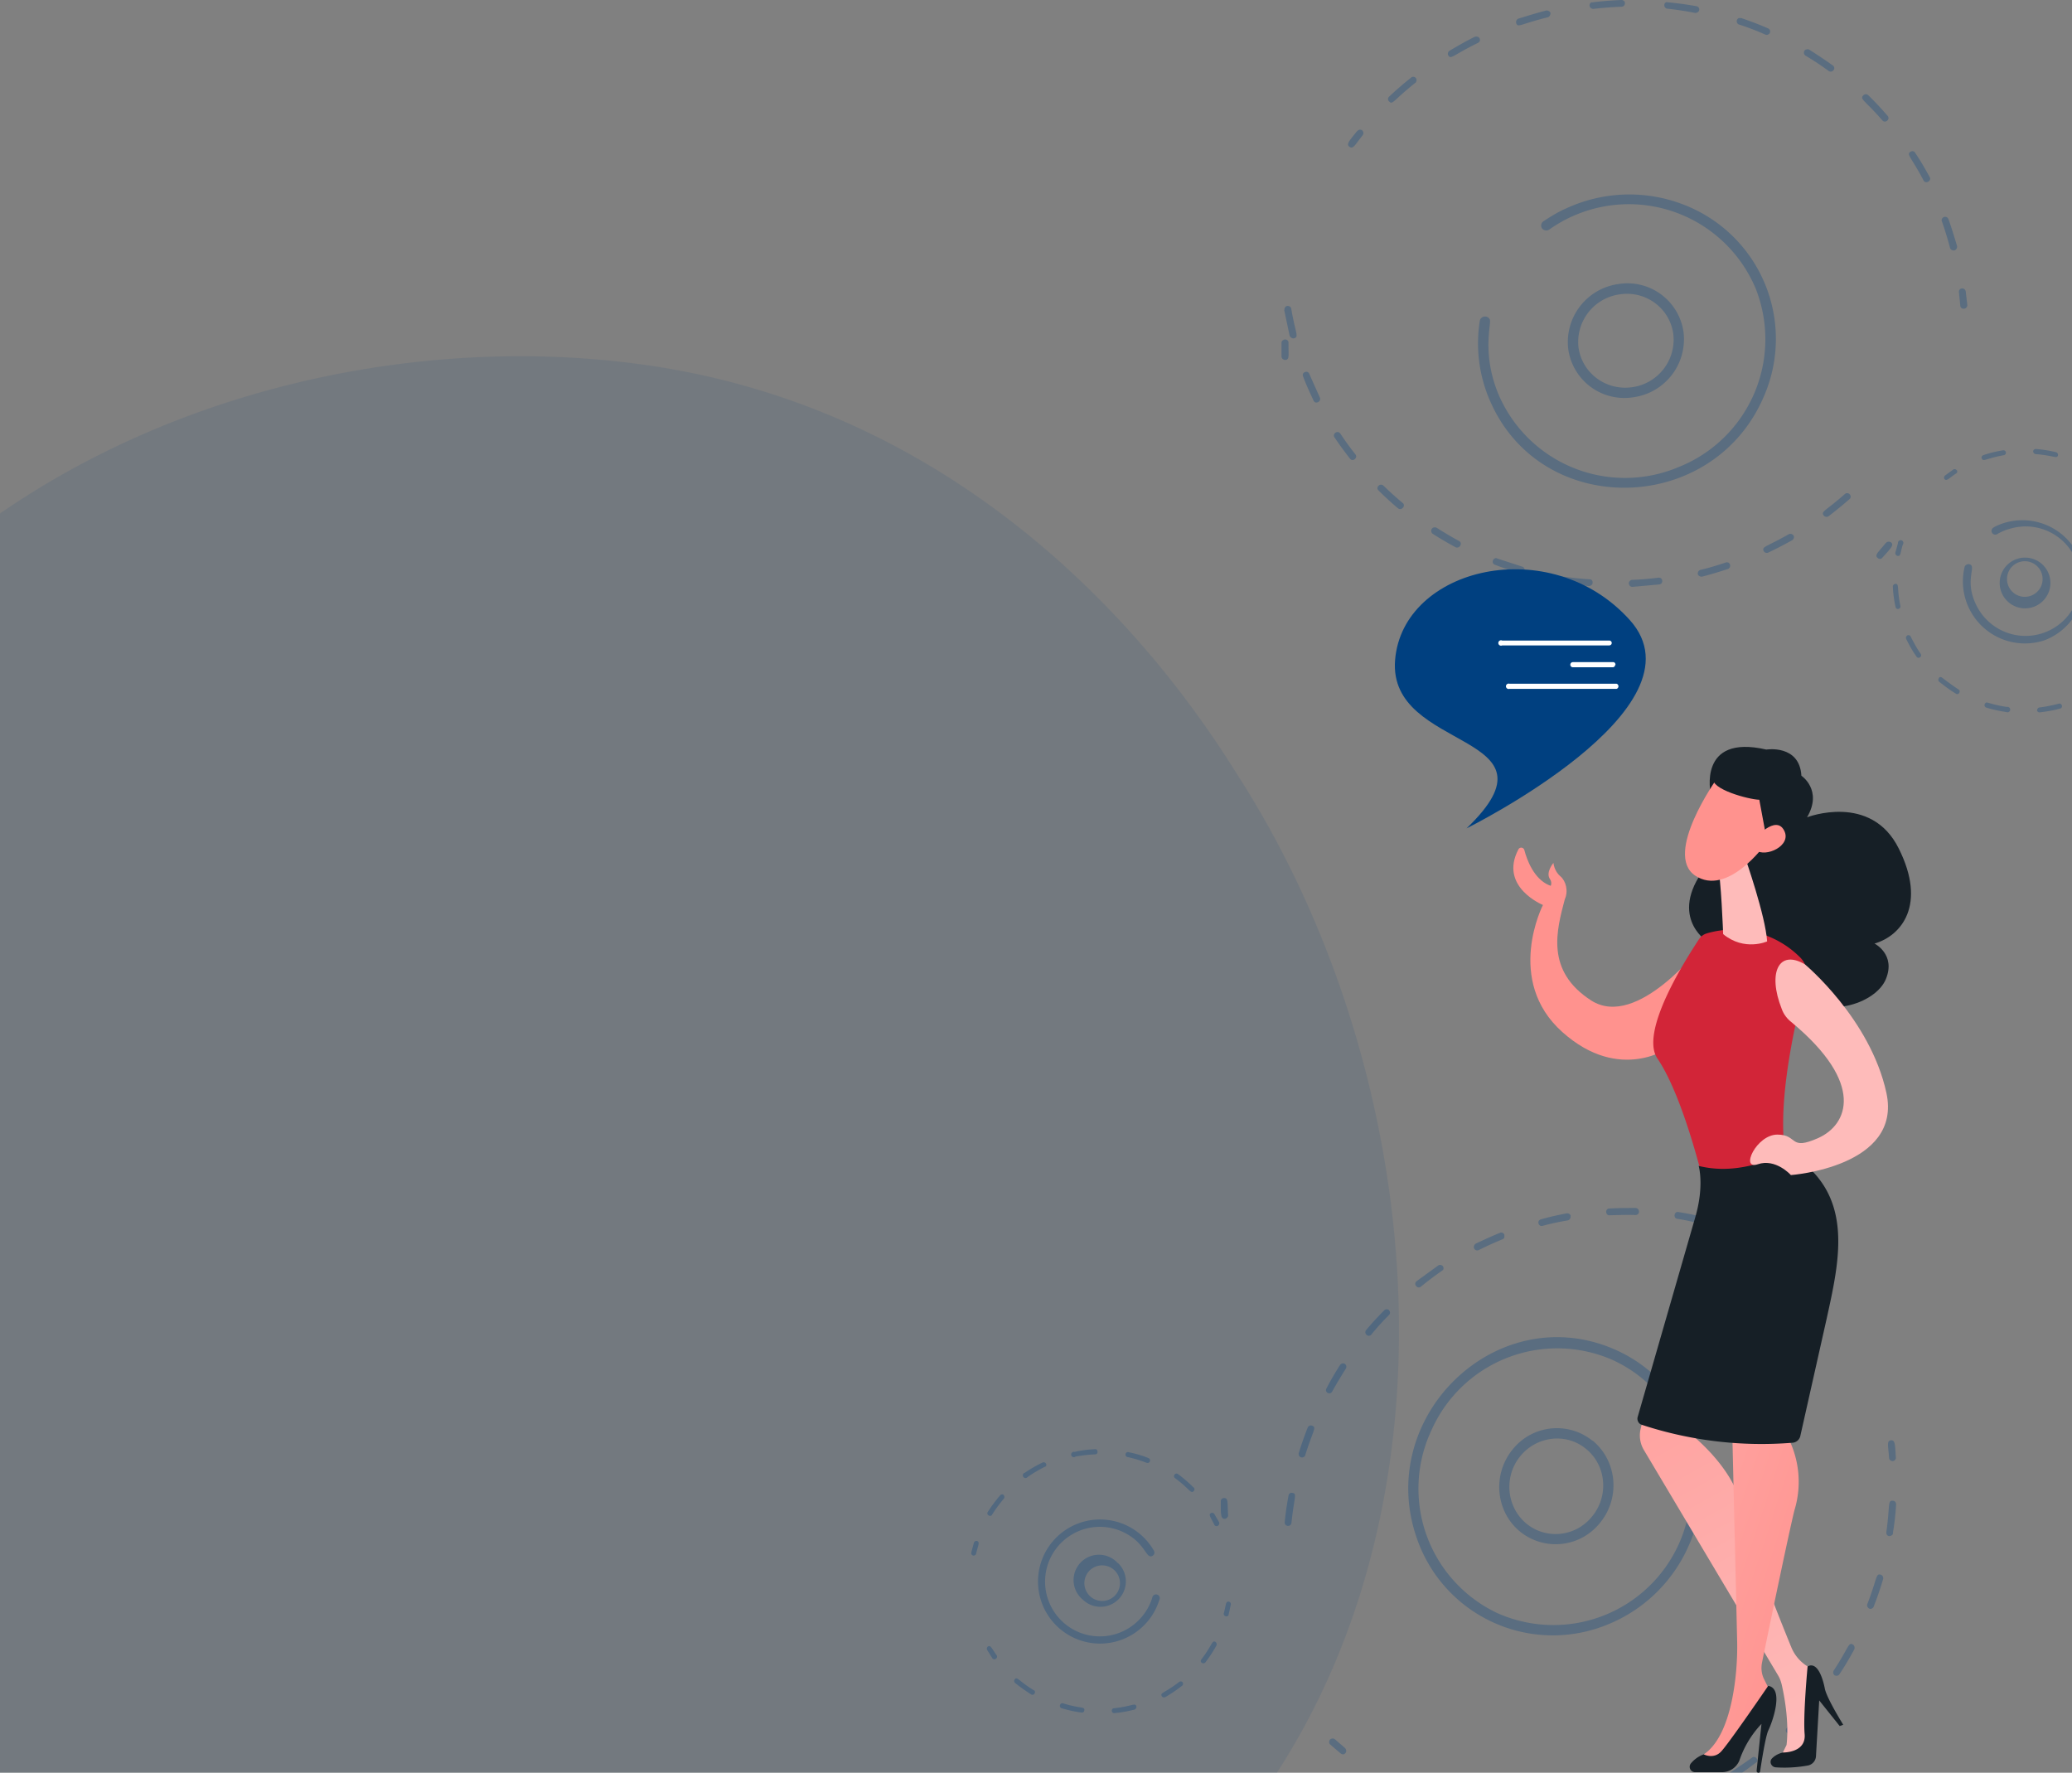 <svg width="768" height="657" fill="none" xmlns="http://www.w3.org/2000/svg"><rect width="100%" height="100%" fill="#808080" stroke="none"/><path d="M-60.1 697.2A236.5 236.5 0 0 0-24 727.7c118.1 84.8 257.9 60 287.6 54 43.9-8.9 128.7-26.1 190-98.2 92.7-109 78.3-281 6.3-394.4-13.1-20.7-82.6-135.9-224-154.3-85.4-11.2-185 11.3-257.3 71.8C-172.8 333.6-162 590-60 697.2Z" fill="#004080" opacity=".1"/><g opacity=".3" fill="#004080"><path d="M483.8 539.3c2.9-9.3 4.3-10.2 2.6-10.9-1.2-.5-1.8.8-1.7.7a132 132 0 0 0-3.3 9.4c-.2.7.2 1.4.8 1.6.6.2 1.4-.1 1.6-.8Zm14.7-33.8c-.6-.4-1.4-.2-1.8.4-1.8 2.8-3.5 5.7-5 8.6-.9 1.5 1.3 2.7 2.1 1.2 1.6-2.9 3.3-5.7 5-8.4.4-.6.3-1.4-.3-1.8Zm-19.8 58.8c1-9.6 2.2-10.8.3-11-.7-.2-1.3.3-1.4 1-.6 3.2-1.1 6.5-1.4 9.8-.2 1.7 2.3 2 2.5.2Zm36.2-78.7c-.5-.5-1.3-.5-1.8 0-2.3 2.3-4.6 4.8-6.7 7.3-1.1 1.3.8 3 1.9 1.7 2-2.5 4.3-5 6.5-7.2.5-.5.6-1.3 0-1.8Zm20-15c.2-.4.2-.8 0-1.2-.4-.6-1.2-.8-1.8-.4l-8 5.8c-.6.5-.7 1.3-.2 1.8.4.6 1.2.7 1.7.3a127.9 127.9 0 0 1 8.4-6.3Zm22.7-12v-1c-.2-.6-1-1-1.6-.7-3 1.2-6 2.6-9 4-.6.4-.9 1.2-.6 1.8.3.6 1 .9 1.7.6a124 124 0 0 1 8.8-4c.3-.1.6-.4.7-.7Zm24.6-7.9c-.1-.7-.8-1.1-1.5-1-3.2.6-6.4 1.3-9.5 2.2-1.7.4-1 2.9.6 2.4 3-.8 6.2-1.5 9.3-2 .7-.2 1.2-.9 1-1.6Zm25.3-1.6c0-.8-.5-1.3-1.2-1.4-3.2 0-6.5 0-9.8.2-1.6 0-1.5 2.6.1 2.5 3.2-.1 6.4-.2 9.6-.1.7 0 1.3-.5 1.3-1.2Zm24.2 2c-3.1-.7-6.4-1.4-9.6-1.9-1.6-.3-2 2.3-.4 2.5 3.1.5 6.3 1.2 9.4 2 1.6.3 2.2-2.2.6-2.6Zm24 8.6c-2.9-1.4-6-2.7-8.9-3.8-1.6-.7-2.4 1.8-1 2.4 3 1 6 2.4 8.8 3.7.7.3 1.4 0 1.7-.6.3-.6 0-1.4-.5-1.7Zm21.8 13.4a122 122 0 0 0-8-5.6c-.5-.4-1.3-.2-1.7.4-1 1.6.6 1.4 8.2 7.2.5.5 1.3.4 1.8-.2.4-.6.3-1.4-.3-1.8ZM455.2 561.5c-.3-4.3.2-6.4-1.5-6.3-.7 0-1.3.6-1.2 1.3 0 4.5-.1 6.5 1.5 6.4.5 0 1.3-.7 1.2-1.4ZM498.9 649.4c.2-.5 0-1.1-.3-1.5l-3.8-3.3c-.5-.4-1.3-.4-1.8.1-.5.6-.4 1.4 0 1.8l4 3.4c.5.4 1.3.4 1.7-.2l.2-.3ZM521.6 664.4c.3-.6 0-1.3-.6-1.6-3-1.5-6-3.3-9-5-.5-.4-1.3-.2-1.7.4-.3.6-.2 1.4.4 1.7 3 1.9 6 3.6 9.2 5.2.6.3 1.3 0 1.7-.6Zm25.5 9.5c.5-2-1-1.1-10.7-4.5-1.6-.5-2.5 1.9-.9 2.4 3.3 1.2 6.7 2.2 10 3 .7.2 1.4-.2 1.6-.9Zm27 3.4c.1-2-1.3-.9-11.4-2-1.7-.1-2 2.4-.3 2.6 3.4.4 7 .6 10.5.7.7 0 1.2-.6 1.3-1.3Zm27.2-2 .1-.7c-.1-.7-.8-1.2-1.5-1a123 123 0 0 1-10.2 1.6c-.7.1-1.2.7-1.1 1.4 0 .8.7 1.3 1.4 1.2 3.4-.4 7-1 10.4-1.7.4 0 .8-.4 1-.8Zm26.2-8.4v-1c-.3-.6-1-1-1.7-.6-3.1 1.4-6.4 2.7-9.6 3.8-.7.2-1 1-.8 1.6.2.7.9 1 1.6.8 3.3-1.1 6.6-2.5 9.8-3.9.3-.1.5-.4.7-.7Zm23.8-14c.1-.4.1-.8-.2-1.2-.4-.6-1.2-.7-1.7-.3-2.8 2-5.7 4-8.7 5.9-.6.4-.7 1.2-.4 1.8.4.6 1.1.8 1.7.4a128.4 128.4 0 0 0 9.3-6.6Zm20.3-18.9c.2-.5 0-1-.4-1.4-.5-.5-1.3-.4-1.7.1-2.3 2.7-4.7 5.2-7.2 7.7-.5.5-.5 1.3 0 1.8.4.5 1.2.5 1.7 0a129.7 129.7 0 0 0 7.6-8.2Zm30-65.8c.6-3.5 1-7.1 1.2-10.7 0-.7-.5-1.3-1.2-1.3-2-.1-1 1.3-2.4 11.6-.1.8.3 1.4 1 1.5.7 0 1.4-.4 1.5-1.1Zm-14.8 41.3c-1.7-1-1.4.9-7.1 9.6-.4.6-.2 1.4.3 1.8.6.3 1.4.2 1.8-.4 2-3 3.8-6.1 5.5-9.2.3-.7 0-1.5-.5-1.8Zm7.7-14.1c1.3-3.3 2.5-6.8 3.5-10.2.1-.7-.2-1.4-.9-1.6-1.9-.5-1.2 1.2-5 11-.2.6.2 1.3.8 1.6 1.1.4 1.8-1 1.6-.8ZM702.7 540c-.3-4.4-.2-6.4-1.8-6.2-1.7.2-1 2-.7 6.5 0 .7.7 1.2 1.4 1.2.7-.1 1.2-.7 1.1-1.4ZM563.4 539.8c6-7.5 17-9 24.5-2.8 7.4 6 8.5 17.2 2.4 24.8-6 7.7-17 9-24.5 2.9-7.4-6.1-8.5-17.3-2.4-24.9Zm28.4 23.2Zm-1.5-29a21 21 0 0 0-29.8 3.4c-7.4 9.3-6.1 22.9 3 30.3a21 21 0 0 0 29.7-3.5c7.5-9.3 6.1-22.9-2.9-30.3Z"/><path d="M626.5 571.6c1.2-3 2.2-6 2.9-9.1a1.9 1.9 0 0 0-1.5-2.3 2 2 0 0 0-2.2 1.5 51 51 0 0 1-70.8 36.1 51 51 0 0 1-24.2-68 51 51 0 0 1 67.2-25.7c15 7 19.7 17.5 21.3 18.2 1.7.7 3.4-1.3 2.3-2.9a53.3 53.3 0 0 0-24-19.7c-43.5-18-88.2 26-72.2 70.8a53.3 53.3 0 0 0 69.5 32 55.6 55.6 0 0 0 31.7-31ZM412.4 581.4a6.6 6.6 0 1 1-9 9.5 6.6 6.6 0 0 1 9-9.5Zm1.3 10.2Zm.6-12.3a9.4 9.4 0 1 0-12.9 13.6 9.4 9.4 0 0 0 13-13.6ZM452 564.4l-1.9-3.3a1 1 0 0 0-1.3-.3c-1 .6 0 1.6 1.4 4.5a1 1 0 0 0 1.7-.9ZM372 554a1 1 0 0 0-1.3.2c-1.7 2-3.2 4-4.6 6.2-.6 1 1 2 1.6 1 1.3-2.1 2.8-4.1 4.4-6 .3-.4.2-1-.1-1.3Zm15.8-10.8a1 1 0 0 0-1.3-1.2 48.5 48.5 0 0 0-6.6 3.8 1 1 0 1 0 1 1.6c2-1.4 4.2-2.7 6.4-3.8.2 0 .4-.2.5-.4Zm19-4.8v-.4c0-.5-.4-1-.9-.9-2.5.1-5.1.4-7.6 1a1 1 0 1 0 .4 1.7c2.4-.4 4.8-.7 7.3-.8.4 0 .7-.3.8-.6Zm19.4 3.2c.2-.5 0-1-.5-1.2-2.4-1-4.9-1.7-7.4-2.2-1.2-.3-1.6 1.5-.4 1.8a47 47 0 0 1 7 2.1c1 .4 1.4-.6 1.3-.5Zm16.2 9.7a49.6 49.6 0 0 0-5.8-5c-1-.7-2 .8-1.1 1.5 5.5 4 5.8 6 7 4.8.3-.4.3-1 0-1.3ZM361.8 575.8c.8-3.3 1.5-4.3.3-4.7a1 1 0 0 0-1.1.6l-1 3.7c-.1.5.2 1 .7 1.1.5.1 1-.2 1.1-.7ZM369.5 613.6c-2-2.8-2.3-4-3.3-3.4a1 1 0 0 0-.3 1.3l2 3.2a1 1 0 0 0 1.6-1.1ZM383.3 626.5c-5.8-3.5-6.2-5.3-7.2-4.1a1 1 0 0 0 .1 1.3c2 1.6 4 3 6.2 4.4a1 1 0 0 0 1-1.6Zm18.6 7.4c.3-1.5-1.4-.6-7.8-2.6-1.2-.4-1.8 1.4-.6 1.8 2.4.7 4.9 1.3 7.4 1.6.5.1 1-.3 1-.8Zm19.3-1.5c-.4-1.5-1.6 0-8.3.7-1.2.1-1 2 .2 1.8 2.5-.2 5-.7 7.4-1.3.5-.2.8-.7.7-1.2Zm17.1-9a1 1 0 0 0-1.3 0c-5.3 4.1-7.1 3.9-6.4 5.2.3.5.8.6 1.3.4 2.2-1.3 4.3-2.7 6.2-4.2.5-.3.5-1 .2-1.3Zm12.2-14.9c-1.3-.7-1.1 1.1-5.2 6.5-.8 1 .7 2 1.5 1.1 1.5-2 2.9-4.1 4.1-6.3.2-.5 0-1-.4-1.3ZM455.4 598.4l.8-3.7c.1-.5-.2-1-.7-1.1-1.3-.2-1 1.2-1.9 4.3-.1.5.2 1 .7 1.1.5.2 1-.1 1.1-.6Z"/><path d="M429.7 593a1.4 1.4 0 1 0-2.6-.9c-.4 1.4-1 2.7-1.7 4-.2.2-3.5 7.1-12.2 9.6a20.3 20.3 0 1 1 2.2-38.3c9.4 4 9.2 10.7 11.8 9.2.7-.4.9-1.2.5-1.9a23 23 0 1 0 2 18.3ZM670.1 464.8c.2-.5.1-1-.2-1.4l-3.5-3.7c-.5-.5-1.3-.4-1.8 0-1.2 1.3.3 2.1 3.4 5.5.5.5 1.3.5 1.8 0 .2-.1.3-.3.3-.4Z"/></g><g opacity=".3" fill="#004080"><path d="M663 198c-8.4 4.8-10 4.5-9.3 6.2.6 1.1 1.9.6 1.7.6 3-1.4 6-3 8.9-4.6.6-.4.8-1.1.5-1.7-.4-.6-1.1-.8-1.8-.5Zm-33.7 14.8c.2.6.9 1 1.6.9 3.2-.8 6.4-1.8 9.5-2.8 1.6-.6.9-3-.8-2.4-3 1-6.2 2-9.3 2.7-.7.2-1.1.9-1 1.6Zm54.5-29.7c-7.2 6.4-9 6.4-7.8 8 .4.5 1.2.6 1.8.2 2.6-2 5.2-4.1 7.7-6.3 1.3-1.1-.4-3-1.7-1.9Zm-80 33.2c0 .7.5 1.2 1.3 1.2l9.9-.9c1.7-.2 1.4-2.7-.3-2.5-3.2.4-6.5.7-9.7.8-.7 0-1.3.7-1.3 1.4Zm-25-2.7c-.4.2-.7.5-.7 1-.2.6.3 1.3 1 1.4 3.2.5 6.5.9 9.8 1.2.7 0 1.4-.5 1.4-1.2.1-.7-.4-1.3-1.1-1.3a127.5 127.5 0 0 1-10.4-1.1ZM554 207c-.3.1-.5.4-.6.7-.3.6 0 1.4.7 1.6 3 1.2 6.2 2.2 9.3 3.1.7.2 1.4-.1 1.6-.8.3-.7-.1-1.4-.8-1.6l-9.2-3c-.3-.2-.7-.2-1 0Zm-23.3-11c-.4.6-.2 1.4.3 1.8a125 125 0 0 0 8.5 5c1.5.7 2.8-1.5 1.3-2.3-2.8-1.5-5.6-3.2-8.3-4.9-.6-.3-1.4-.2-1.8.4ZM511 180c-.6.5-.6 1.3 0 1.8 2.3 2.3 4.7 4.5 7.2 6.6 1.3 1 3-1 1.7-2a120 120 0 0 1-7.1-6.4c-.5-.5-1.3-.5-1.8 0Zm-16.4-18c1.8 2.8 3.8 5.4 5.8 8 1 1.3 3-.3 2-1.6-2-2.5-3.8-5-5.6-7.7-1-1.4-3 0-2.2 1.4ZM483 139.5c1.1 3 2.5 6 3.9 9 .7 1.5 3 .3 2.3-1.2l-3.9-8.7c-.2-.7-1-1-1.6-.7-.7.2-1 1-.7 1.6Zm-7-24.6 2 9.5c.3.7 1 1.1 1.6 1 2-.6.6-1.6-1-11-.1-.7-.8-1.1-1.5-1-.7.1-1.1.8-1 1.5ZM699 201.2c-2.6 3.3-4.4 4.5-3 5.6.5.5 1.3.4 1.7-.1 3-3.4 4.5-4.7 3.2-5.7-.4-.3-1.4-.4-1.8.2ZM726.8 107c-.5.2-.8.8-.7 1.3l.5 5c0 .7.7 1.2 1.4 1.1.7 0 1.2-.7 1.2-1.3l-.6-5.1a1.3 1.3 0 0 0-1.8-1ZM720.4 80.5c-.6.3-.9 1-.6 1.6a121 121 0 0 1 3 9.8c.2.7 1 1 1.6.9.7-.2 1.1-.9 1-1.6-1-3.3-2-6.7-3.2-10a1.3 1.3 0 0 0-1.8-.7Zm-12.2-24.3c-1.7 1.1 0 1.6 4.8 10.7.7 1.4 3 .2 2.3-1.2-1.7-3.1-3.5-6.2-5.4-9-.3-.7-1.1-.8-1.7-.5Zm-17.5-20.9c-1.5 1.5.3 1.6 7 9.3 1.1 1.3 3-.4 2-1.6a122 122 0 0 0-7.2-7.7c-.5-.5-1.3-.5-1.8 0Zm-21.3-17-.6.5c-.3.6-.2 1.4.4 1.8 3 1.8 5.9 3.7 8.6 5.7.6.4 1.4.3 1.8-.3.5-.5.3-1.3-.2-1.7-2.8-2-5.8-4-8.8-5.9-.4-.2-.8-.2-1.2 0Zm-25-11.6c-.2.2-.5.4-.6.8-.2.6.1 1.4.8 1.6 3.2 1 6.5 2.3 9.7 3.7.6.3 1.4 0 1.7-.6.3-.7 0-1.4-.7-1.7a128 128 0 0 0-9.9-3.8h-1ZM617.6.8c-.4.2-.7.6-.7 1-.1.7.4 1.3 1 1.4 3.5.4 7 .9 10.4 1.6.7 0 1.4-.4 1.5-1 .2-.7-.3-1.4-1-1.5A128.3 128.3 0 0 0 617.6.8Zm-27.7 0c-.5.3-.8.8-.7 1.3 0 .7.7 1.2 1.4 1.2 3.4-.4 7-.7 10.4-.8.7 0 1.3-.6 1.3-1.3 0-.7-.6-1.2-1.3-1.2a130 130 0 0 0-11 .9ZM523 28.8a129 129 0 0 0-8.1 7c-.5.5-.6 1.3 0 1.8 1.3 1.4 1.5-.4 9.7-6.9.5-.4.6-1.2.2-1.8-.5-.5-1.3-.6-1.8-.1Zm39-20.2c.6 1.8 1.6.3 11.7-2.2.7-.2 1-.9 1-1.6-.2-.6-1-1-1.6-.9-3.5.9-7 2-10.3 3-.7.3-1 1-.8 1.7Zm-15.3 5c-3.2 1.6-6.4 3.4-9.4 5.2-.6.4-.8 1.1-.5 1.7 1 1.7 1.6 0 11-4.6.6-.3 1-1 .6-1.7-.5-1-1.9-.5-1.7-.6ZM503 48.6c-2.7 3.4-4.2 4.9-2.8 5.8 1.4 1 2-.7 4.9-4.3.4-.6.3-1.3-.2-1.8-.6-.4-1.4-.3-1.8.3ZM605 143.5c-9.5 1.4-18.5-5-19.9-14.6a17.8 17.8 0 0 1 15.2-19.8c9.6-1.5 18.5 5 19.9 14.5a17.8 17.8 0 0 1-15.2 19.9Zm-5-36.3Zm-18.7 22.3a21 21 0 0 0 24.3 17.7A21.7 21.7 0 0 0 624 123a21 21 0 0 0-24.3-17.7 21.7 21.7 0 0 0-18.4 24.2Z"/><path d="M580.4 77.3c-3 1.3-5.7 3-8.3 4.7a1.9 1.9 0 0 0-.5 2.7 2 2 0 0 0 2.6.4 51 51 0 0 1 76.5 21.7 51 51 0 0 1-28.5 66.3 51 51 0 0 1-66.8-27c-6.3-15.3-2.5-26.1-3.2-27.7-.8-1.7-3.4-1.3-3.7.5a53.3 53.3 0 0 0 4.3 30.8c19.6 42.7 82.3 41 101-2.8a53.3 53.3 0 0 0-29.1-70.8 55.6 55.6 0 0 0-44.3 1.2ZM744 215.7a6.6 6.6 0 1 1 13.1-.8 6.6 6.6 0 0 1-13.1.8Zm6-8.4Zm-8.8 8.6a9.4 9.4 0 1 0 18.7-1.2 9.4 9.4 0 0 0-18.7 1.2ZM703.5 201.3l-1 3.6c0 .5.3 1 .8 1.1 1.3.3 1-1.1 2-4.2a1 1 0 1 0-1.8-.5ZM755 263.2c.1.5.6.9 1.1.8 2.6-.3 5-.7 7.5-1.4 1.2-.3.7-2.1-.5-1.8-2.3.6-4.7 1.1-7.2 1.4a1 1 0 0 0-.8 1Zm-19-2.7a1 1 0 0 0 .1 1.7c2.5.8 5 1.3 7.6 1.7a1 1 0 1 0 .2-1.9c-2.4-.3-4.8-.9-7.2-1.6a1 1 0 0 0-.6 0ZM719 251c-.1 0-.3.1-.3.3a1 1 0 0 0 0 1.3c2 1.6 4 3.1 6.3 4.5.4.3 1 .1 1.2-.3.3-.5.2-1-.3-1.3-2-1.3-4-2.8-6-4.3a1 1 0 0 0-1-.2Zm-12-15.5a1 1 0 0 0-.5 1.2c1.1 2.3 2.4 4.6 3.9 6.7.7 1 2.2-.1 1.5-1.1-1.4-2-2.6-4.2-3.7-6.4-.4-.8-1.4-.4-1.3-.4Zm-5.4-18.2c.1 2.5.4 5 1 7.6.2 1.3 2 .9 1.8-.3-1.4-6.7-.3-8.3-1.9-8.2a1 1 0 0 0-.9 1ZM796 202.4c1.8 6.5 1 8.1 2.5 8 .5-.1.8-.6.8-1.1-.3-2.5-.8-5-1.5-7.4a1 1 0 0 0-1.8.5Zm-8.6-18.1c-1.2 1 .6 1.4 4 7.3.6 1 2.2 0 1.6-1a49.1 49.1 0 0 0-4.3-6.2 1 1 0 0 0-1.3-.1Zm-15.1-12c-.8 1.4 1 1.1 6.5 5.1 1 .8 2.1-.7 1.1-1.5-2-1.5-4.2-2.8-6.4-4a1 1 0 0 0-1.2.4Zm-18.7-5c0 .4.4.9.9 1 6.8.5 8 1.9 8.3.4a1 1 0 0 0-.7-1.1c-2.4-.6-5-1-7.5-1.2a1 1 0 0 0-1 .8Zm-19 2.6c.4 1.4 1.5 0 8.1-1.2 1.2-.2 1-2-.3-1.8-2.5.4-5 1-7.3 1.8a1 1 0 0 0-.6 1.2ZM724 174l-3 2.2a1 1 0 0 0-.3 1.3c.8 1 1.6-.2 4.3-2 .5-.2.6-.8.3-1.2a1 1 0 0 0-1.3-.3Z"/><path d="M739.2 195.4a1.4 1.4 0 1 0 1.3 2.4c1.3-.7 2.6-1.3 4-1.7.3 0 7.4-2.9 15.5 1.2a20.3 20.3 0 1 1-27.7 26.5c-4.3-9.2.6-14-2.4-14.7-.7-.1-1.5.3-1.7 1a23 23 0 0 0 29.6 27.2 23 23 0 1 0-18.6-42ZM475.8 126c-.5.1-.8.6-.8 1v5.2c.1.7.7 1.2 1.4 1.2 1.7-.1 1.1-1.8 1.2-6.4 0-.7-.6-1.2-1.3-1.2l-.5.1Z"/></g><path d="M562.8 314.8c.5-1 1.9-.8 2.2.2 1 3.9 3.6 10.6 9 13l.8.3c.3-.7.3-1.6-.3-2.5-1.7-2.5 1.3-6 1.3-6s.2 3 2.6 5c2 1.7 3 5.4 1.6 8.5-3 11.4-7.3 26.5 9.8 37.5 17.2 11 41.3-20.8 41.3-20.8l-12 38s-18.5 13.7-40-5.5-7.2-47.1-7.2-47.1-16.4-6.7-9.1-20.6Z" fill="url(#a)"/><path d="M634.1 294.2s-5-22.3 20.6-16.4c0 0 12.3-2 13 9.7 0 0 8 5.3 2.1 15.4 0 0 23.7-9.2 34 11.6 10.4 20.8 1 32.3-9 35.2 0 0 8 4 4.2 13.2s-23.2 15.6-34.6 4.5c0 0-32.5 4.3-31.9-18.7 0 0-15-9.7.8-28.7 15.9-19 .8-25.8.8-25.8Z" fill="#161F26"/><path d="M632.7 345.9a35 35 0 0 1 34.3 8.7 8.8 8.8 0 0 1 2.5 8.7c-3.8 14-13.9 55.6-5 73.5 0 0-15.6 17.2-32.6 3.4 0 0-7.6-33.2-17.5-47.8-7-10 11-37.7 15.4-44.4.7-1 1.7-1.8 3-2.1Z" fill="#D22538"/><path d="M646.9 318s7.5 21.4 8.1 30.9c0 0-8.4 3.8-16.3-2.7 0 0-.8-21.4-2-25.2l10.2-3Z" fill="url(#b)"/><path d="M636.3 288.7s-19.8 27.8-8 35.8c12 8 26-11.6 26-11.6s4.6-15.2-.2-20.4c-4.8-5.1-17.8-3.8-17.8-3.8Z" fill="url(#c)"/><path d="M645.5 282s-9.1 2.2-10.4 6.4c-1.3 4 13 7.9 17 8l3.1 16.7s9.5-15.6 5.7-24.7c-3.7-9-15.4-6.3-15.4-6.3Z" fill="#161F26"/><path d="M650.5 310.8s7.7-9 10.8-3c3 5.7-7 10.1-10.4 7.3l-.4-4.3Z" fill="url(#d)"/><path d="M612.1 509.8a265 265 0 0 1-4 19.8c-.6 2.6-.2 5.3 1.1 7.6l49.9 83.8c.6 1 1 2.1 1.3 3.3.9 4 2.8 13.6 1.8 22.4l-2.6 5.3 11.2-2.5 2.4-30-3.2-1.9a15 15 0 0 1-6-7c-4.5-11-15.7-38.9-18.6-52.5-3.3-15.4-20.4-28-20.4-28l3-7-15.9-13.3Z" fill="url(#e)"/><path d="M683.2 639.2s-6-9.6-6.8-13.3c-.7-3.7-2.7-10.3-6.4-8.3 0 0-1.7 18-1.1 25.1.6 7-8 6.8-8 6.8s-2.3.4-4 2.1c-1.3 1.2-.4 3.3 1.3 3.4 2.8.2 7.2.2 12-.7a3.7 3.7 0 0 0 2.9-3.4l1.2-20.7 7.6 9.5 1.3-.5Z" fill="#161F26"/><path d="m641.9 523.2 2 85.6c.2 10.7-1.7 34.3-12.4 41.4l4.7 3.4s5.8-5 11.5-14.4a87.6 87.6 0 0 1 8.3-12.6l-2.2-4.4c-.9-1.9-1.1-4-.7-6 2.3-11.3 10-48.4 12-56.4a36 36 0 0 0-5.9-32.6c-8.6-10.6-17.3-4-17.3-4Z" fill="url(#f)"/><path d="M651.8 657c.3 0 .6-.2.6-.6.4-2.5 1.9-12.5 3-15 1.5-3 6-15.6 0-16.6 0 0-14.7 21.5-17.5 24.4-2.8 2.9-6.4 1-6.4 1s-2.7.8-4.8 3.4a2 2 0 0 0 1.5 3.2h10a7 7 0 0 0 6.5-4.3 37.2 37.2 0 0 1 8.2-13.6l-1.8 17.4c0 .4.3.7.7.7ZM629.6 432s2.2 7.2-1.2 19L607 525.2c-.3 1.1.3 2.4 1.4 2.8a142 142 0 0 0 56 6.7 3.2 3.2 0 0 0 2.9-2.5L677 489c5-22.7 10.7-47-14-61.8-11.5 4.8-22.1 7.7-33.4 4.9Z" fill="#161F26"/><path d="M669 357.4s24.2 20.1 30.2 47.6-35.4 30.5-35.4 30.5-5.6-6.3-12.3-4c-6.6 2.2-.5-11 7.3-11s4.2 6.2 15.3 1.2c10.7-4.9 17.4-20-10-42.8-1.7-1.3-3-3-3.7-5-5.3-13.4-1.1-22.2 8.6-16.5Z" fill="url(#g)"/><path d="M543.6 307s89.9-44.5 60.5-77.2c-29.4-32.7-84.2-19.6-87 14.8-2.8 34.5 64 26.4 26.5 62.4Z" fill="#004080"/><path d="M597.4 238.3c0 .5-.4.9-1 .9h-39.6a1 1 0 1 1 0-1.8h39.7c.5 0 .9.4.9.9ZM598.7 246.3c0 .5-.4 1-.9 1H583a.9.9 0 1 1 0-1.9h15c.4 0 .8.4.8 1ZM599.2 255.3h-39.7a1 1 0 1 1 0-1.9h39.7a1 1 0 0 1 0 1.9Z" fill="#fff"/><defs><linearGradient id="a" x1="370" y1="97.8" x2="460.2" y2="242.4" gradientUnits="userSpaceOnUse"><stop stop-color="#FEBBBA"/><stop offset="1" stop-color="#FF928E"/></linearGradient><linearGradient id="b" x1="495.7" y1="213.2" x2="512.1" y2="176.6" gradientUnits="userSpaceOnUse"><stop stop-color="#FEBBBA"/><stop offset="1" stop-color="#FF928E"/></linearGradient><linearGradient id="c" x1="460.3" y1="82.1" x2="495.9" y2="159.2" gradientUnits="userSpaceOnUse"><stop stop-color="#FEBBBA"/><stop offset="1" stop-color="#FF928E"/></linearGradient><linearGradient id="d" x1="496.6" y1="99.3" x2="530.9" y2="173.6" gradientUnits="userSpaceOnUse"><stop stop-color="#FEBBBA"/><stop offset="1" stop-color="#FF928E"/></linearGradient><linearGradient id="e" x1="621.5" y1="675.7" x2="508.4" y2="471.6" gradientUnits="userSpaceOnUse"><stop stop-color="#FEBBBA"/><stop offset="1" stop-color="#FF928E"/></linearGradient><linearGradient id="f" x1="522.9" y1="538" x2="684.5" y2="591.4" gradientUnits="userSpaceOnUse"><stop stop-color="#FEBBBA"/><stop offset="1" stop-color="#FF928E"/></linearGradient><linearGradient id="g" x1="613.7" y1="363.8" x2="452.8" y2="125.2" gradientUnits="userSpaceOnUse"><stop stop-color="#FEBBBA"/><stop offset="1" stop-color="#FF928E"/></linearGradient></defs></svg>